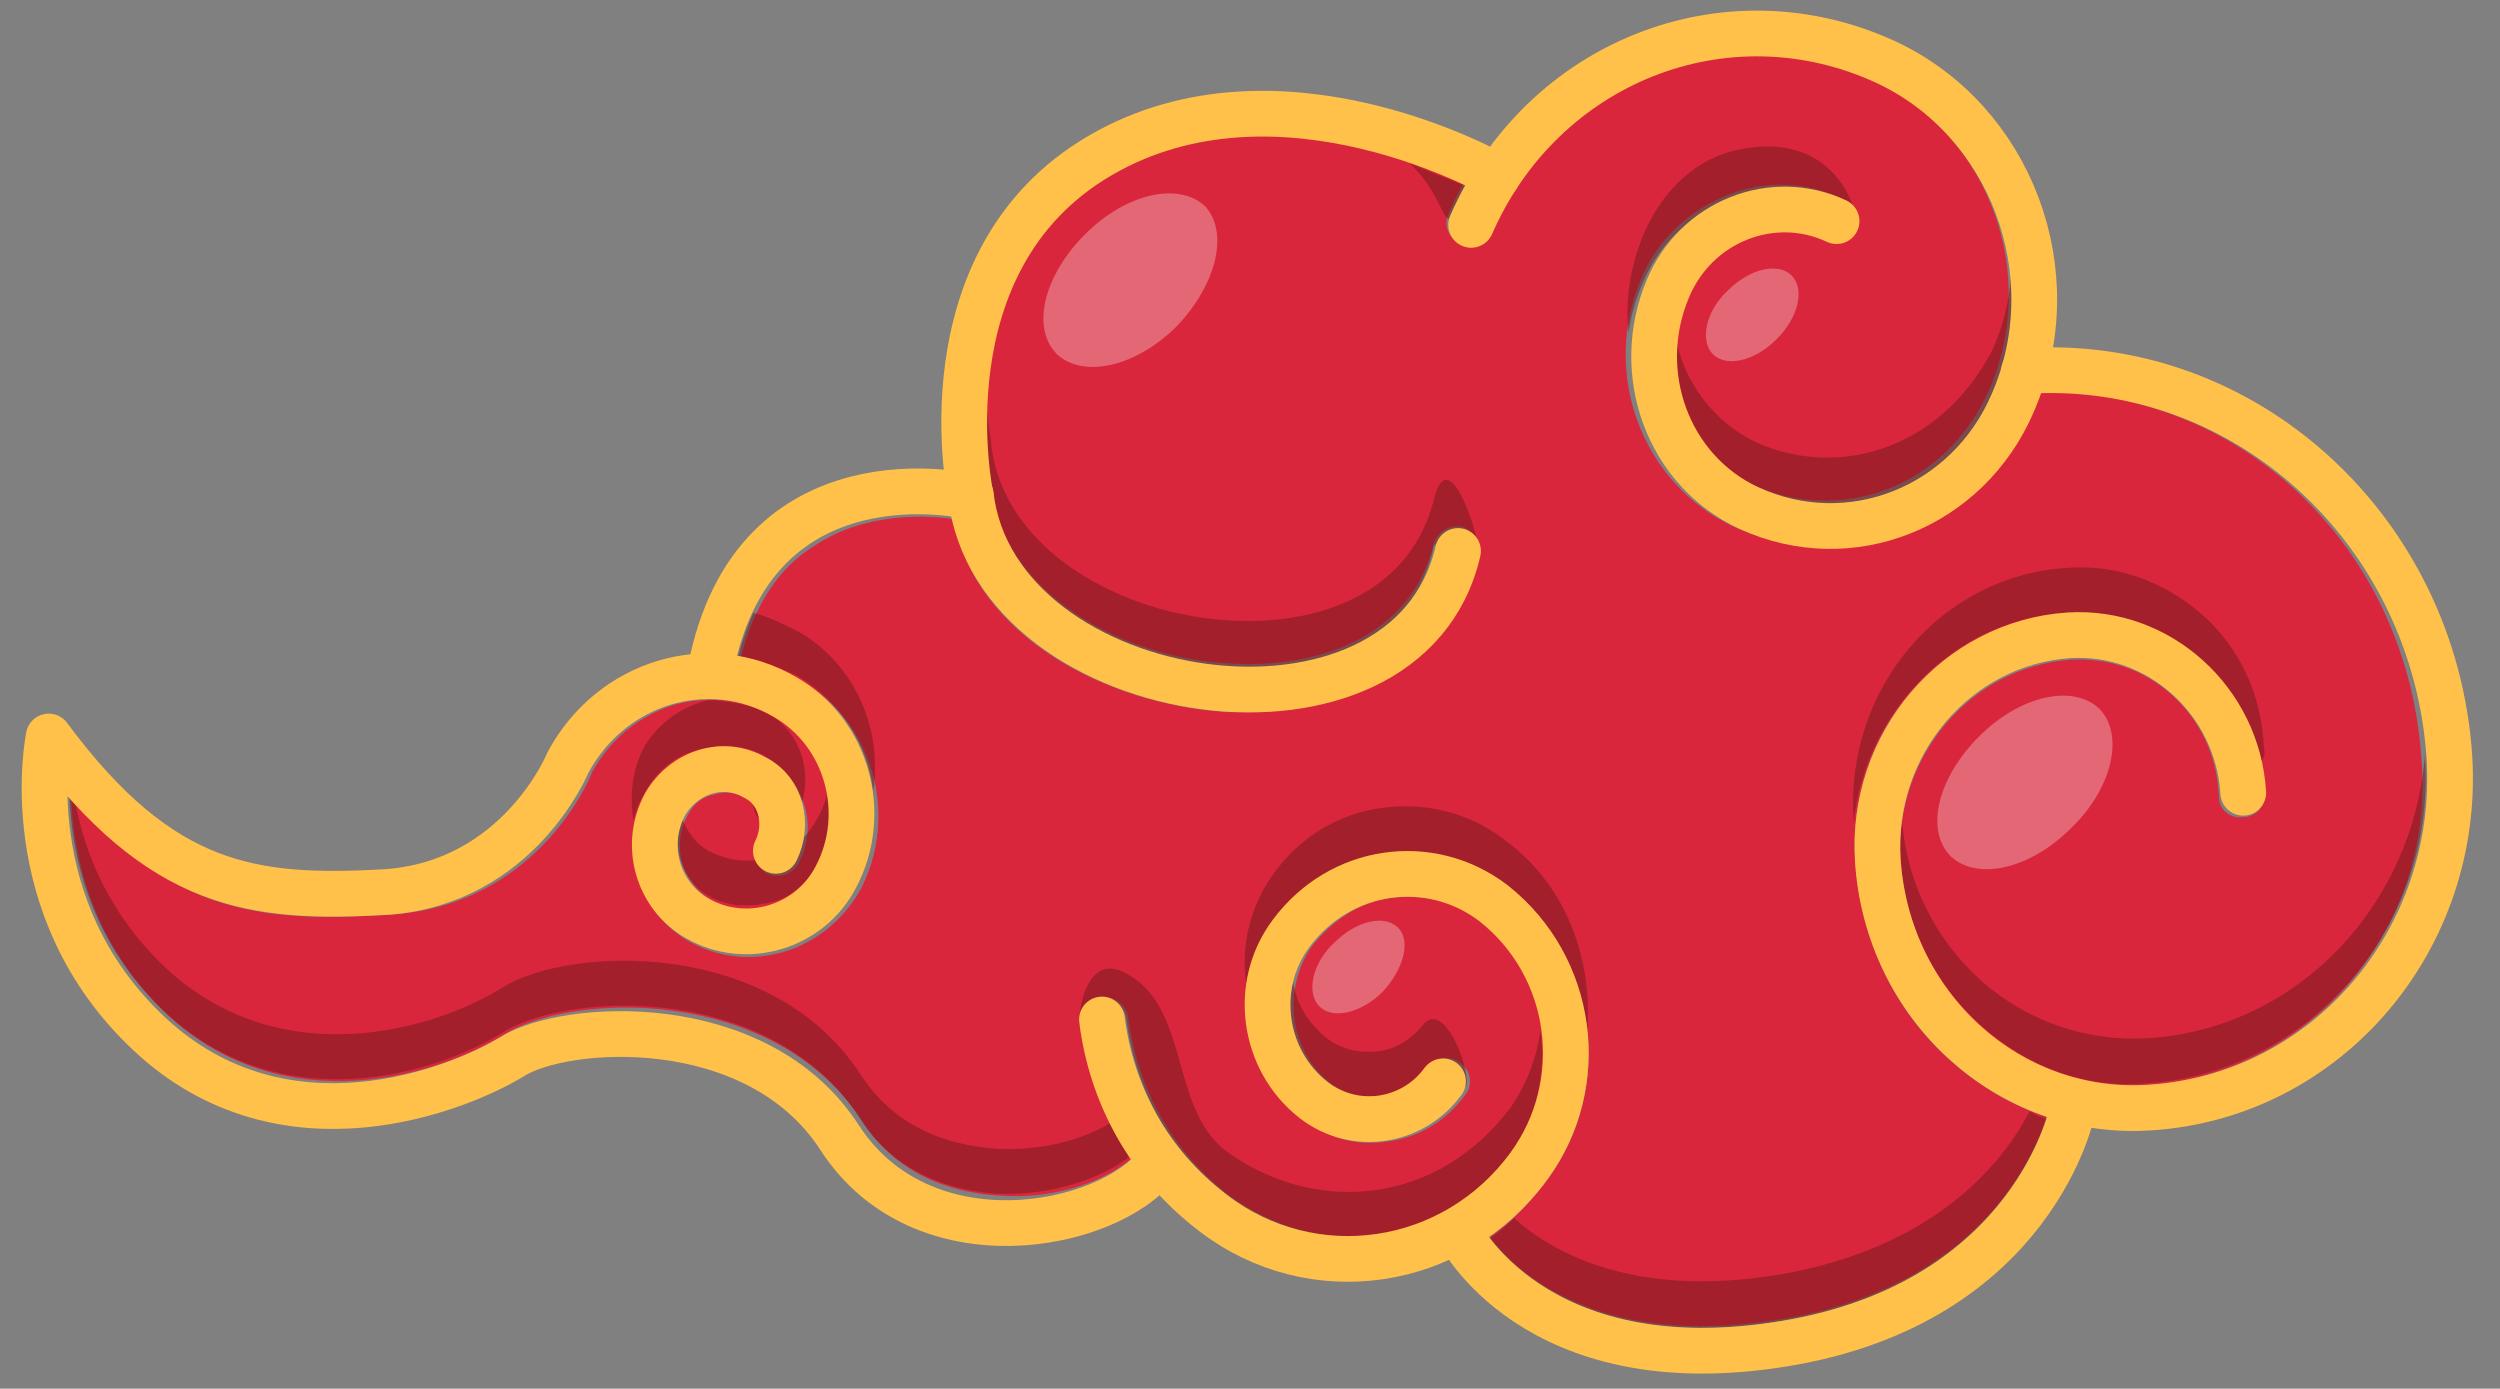 <?xml version="1.0" encoding="utf-8"?>
<!-- Generator: Adobe Illustrator 28.4.1, SVG Export Plug-In . SVG Version: 6.00 Build 0)  -->
<svg version="1.1" id="a" xmlns="http://www.w3.org/2000/svg" xmlns:xlink="http://www.w3.org/1999/xlink" x="0px" y="0px"
	 viewBox="0 0 133.4 74.1" style="enable-background:new 0 0 133.4 74.1;" xml:space="preserve">
<rect x="0" y="0" width="133.4" height="74.1" fill="#808080" stroke="none"/>
<style type="text/css">
	.st0{fill:#D9263C;}
	.st1{opacity:0.5;}
	.st2{fill:#70171C;}
	.st3{fill:none;stroke:#FFC149;stroke-width:2.44;stroke-linecap:round;stroke-linejoin:round;stroke-miterlimit:10;}
	.st4{opacity:0.3;fill:#FFFFFF;}
</style>
<g>
	<g>
		<g>
			<path class="st0" d="M114.6,57.9c-3.2,0.2-6.4-0.9-8.8-3c-2.6-2.3-4.1-5.5-4.4-9c-0.3-5.5,3.7-10.3,9.1-10.7
				c2-0.1,3.8,0.5,5.3,1.8c1.6,1.4,2.5,3.3,2.6,5.5c0,0.7,0.6,1.2,1.3,1.1c0.7,0,1.2-0.6,1.1-1.3c-0.2-2.8-1.4-5.3-3.5-7.1
				c-2-1.7-4.5-2.6-7.1-2.4C103.6,33.2,98.5,39.1,99,46c0.3,4.2,2.1,8,5.2,10.7c1.5,1.3,3.2,2.3,5,2.9c-0.7,2.2-3.7,9.1-14.2,10.8
				c-9.7,1.6-14.1-2.5-15.5-4.4c1.2-0.8,2.2-1.9,3.1-3.1c3.6-4.9,2.6-11.9-2.1-15.6c-1.9-1.5-4.2-2.1-6.6-1.8
				c-2.4,0.3-4.5,1.6-5.9,3.6c-2.4,3.3-1.8,8.1,1.5,10.6c1.3,1,2.9,1.5,4.6,1.2c1.6-0.2,3.1-1.1,4.1-2.5c0.4-0.5,0.3-1.3-0.3-1.7
				c-0.5-0.4-1.3-0.3-1.7,0.3c-0.6,0.8-1.5,1.4-2.5,1.5c-1,0.1-1.9-0.1-2.7-0.7c-2.2-1.7-2.6-5-1-7.3c1.1-1.4,2.6-2.4,4.3-2.6
				c1.7-0.2,3.4,0.2,4.8,1.3c3.7,2.9,4.5,8.4,1.7,12.3c-1.8,2.4-4.3,4-7.2,4.4c-2.8,0.4-5.7-0.4-8-2.1c-3-2.3-4.9-5.7-5.4-9.5
				c-0.1-0.7-0.7-1.1-1.4-1.1c-0.7,0.1-1.1,0.7-1.1,1.4c0.3,2.6,1.3,5.1,2.7,7.2c-1.4,1.2-4,2.2-7,2c-1.9-0.1-5.3-0.7-7.4-4
				c-4.8-7.3-15.6-6.8-19.1-4.6c-3.5,2.2-11.7,4.7-17.9-1c-4.2-3.9-5.1-8.7-5.2-11.7c5.6,6.5,10.7,6.7,17.1,6.3
				c7.5-0.5,10.4-6.8,10.7-7.6c1-1.8,2.5-3,4.4-3.6c1.9-0.5,3.8-0.3,5.5,0.7c2.7,1.6,3.7,5.1,2.2,8c-0.6,1-1.5,1.8-2.6,2.1
				c-1.1,0.3-2.2,0.2-3.2-0.4c-1.5-0.9-2.1-2.9-1.2-4.5c0.3-0.6,0.8-1,1.4-1.1c0.6-0.2,1.2-0.1,1.7,0.2c0.8,0.4,1.1,1.5,0.6,2.3
				c-0.3,0.6-0.1,1.3,0.5,1.7c0.6,0.3,1.3,0.1,1.7-0.5c1.1-2,0.3-4.5-1.6-5.6c-1.1-0.6-2.4-0.8-3.6-0.4c-1.2,0.4-2.2,1.2-2.9,2.3
				c-1.5,2.8-0.5,6.2,2.2,7.8c1.6,0.9,3.3,1.1,5.1,0.6c1.7-0.5,3.2-1.7,4.1-3.3c2.1-4,0.7-9-3.2-11.2c-1-0.6-2.1-1-3.2-1.1
				c0.7-2.8,2-4.9,4-6.1c2.7-1.8,6-1.6,7.4-1.4C52,33.9,59,37.6,65.5,38c0.4,0,0.7,0,1.1,0c6.4,0,11.1-3.2,12.3-8.4
				c0.1-0.7-0.3-1.3-0.9-1.5c-0.7-0.1-1.3,0.3-1.5,0.9c-1.2,5.1-6.4,6.7-10.9,6.4c-5.7-0.3-12-3.7-12.7-9.3c0,0,0,0,0,0
				c0,0,0-0.1,0-0.1c-0.1-0.5-2.4-11.8,6.3-16.8c7.2-4.2,15.9-0.8,18.9,0.6c-0.3,0.5-0.6,1.1-0.8,1.6c-0.3,0.6,0,1.3,0.6,1.6
				c0.6,0.3,1.3,0,1.6-0.6c1.7-4,4.8-7,8.8-8.5c3.8-1.5,7.9-1.3,11.7,0.4c6.1,2.8,8.9,10.3,6.1,16.6c-1.1,2.4-3,4.3-5.4,5.2
				c-2.3,0.9-4.9,0.8-7.1-0.2c-3.7-1.7-5.4-6.2-3.7-10.1c0.6-1.4,1.8-2.5,3.2-3.1c1.4-0.5,2.9-0.5,4.2,0.1c0.6,0.3,1.3,0,1.6-0.6
				c0.3-0.6,0-1.3-0.6-1.6c-1.9-0.9-4.1-1-6.1-0.2c-2,0.8-3.7,2.3-4.6,4.4c-2.2,5.1,0,11,4.9,13.3c1.6,0.7,3.2,1.1,4.9,1.1
				c1.4,0,2.8-0.3,4.1-0.8c3-1.2,5.4-3.5,6.7-6.5c0.1-0.3,0.3-0.7,0.4-1c5-0.1,9.7,1.6,13.5,4.9c4.2,3.7,6.7,8.9,7.1,14.6
				C130,49.5,123.3,57.3,114.6,57.9z"/>
			<g class="st1">
				<path class="st2" d="M77.3,11.7c0.1-0.2,0.8-1.6,0.9-1.8c-0.3-0.1-2.6-1-3-1.2C76.7,10.1,76.9,11.5,77.3,11.7z"/>
				<path class="st2" d="M100.8,23.8c-2.3,0.9-4.9,0.8-7.1-0.2c-2.3-1.1-3.9-3.3-4.3-5.7c-0.5,3.3,1.1,6.7,4.3,8.2
					c0.9,0.4,1.8,0.7,2.8,0.8c0.4,0,0.7,0.1,1.1,0.1c0.3,0,0.6,0,0.9,0c0.8-0.1,1.6-0.3,2.4-0.6c2.4-0.9,4.3-2.8,5.4-5.2
					c0.9-2.1,1.2-4.3,1-6.4c-0.1,1.3-0.4,2.6-1,3.9C105.1,21,103.2,22.9,100.8,23.8z"/>
				<path class="st2" d="M46.6,42.2c0.5-3.3-1-6.8-4-8.5c-0.8-0.4-1.6-0.8-2.4-1c-0.3,0.7-0.6,1.5-0.8,2.3c1.1,0.2,2.2,0.6,3.2,1.1
					C44.8,37.4,46.3,39.7,46.6,42.2z"/>
				<path class="st2" d="M92.3,10.6c0.9-0.3,1.8-0.5,2.7-0.5c0.1,0,0.3,0,0.4,0c0.9,0,2.7,1.8,3.6,2.1c0.4,0-0.6-5.7-6.7-4.1
					c-2.1,0.6-3.7,2.3-4.6,4.4c-0.7,1.7-1,3.5-0.8,5.3c0.1-0.9,0.4-1.9,0.8-2.8C88.6,12.9,90.3,11.4,92.3,10.6z"/>
				<path class="st2" d="M117.4,32.7c-2-1.7-4.5-2.6-7.1-2.4c-6.7,0.4-11.8,6.4-11.4,13.3c0,0.1,0,0.3,0,0.4
					c0.6-6,5.3-10.9,11.3-11.3c0,0,0,0,0,0c0.1,0,0.1,0,0.2,0c0.5,0,1,0,1.5,0.1c2,0.2,3.9,1,5.5,2.4c1.6,1.4,2.7,3.4,3.2,5.5
					c0.2-0.2,0.3-0.5,0.2-0.8C120.7,37.1,119.5,34.5,117.4,32.7z"/>
				<path class="st2" d="M76,54.6c-0.6,0.8-1.5,1.4-2.5,1.5c-1,0.1-1.9-0.1-2.7-0.7c-1-0.8-1.6-1.8-1.8-3c-0.5,2,0.2,4.1,1.8,5.4
					c0.6,0.4,1.2,0.7,1.9,0.7c0.1,0,0.3,0,0.4,0c0.1,0,0.2,0,0.3,0c0.1,0,0.1,0,0.2,0c1-0.1,1.8-0.7,2.4-1.5c0.3-0.5,2,1.2,2.2,1
					C78.6,57.5,77.2,53.4,76,54.6z"/>
				<path class="st2" d="M80.4,44.9c-1.9-1.5-4.2-2.1-6.6-1.8c-2.4,0.3-4.5,1.6-5.9,3.6c-1.2,1.7-1.7,3.8-1.4,5.8
					c0.2-1.2,0.6-2.3,1.4-3.3c1.4-2,3.6-3.3,5.9-3.6c0.1,0,0.2,0,0.3,0c0,0,0,0,0.1,0c0.6-0.1,1.2-0.1,1.8,0
					c1.6,0.2,3.2,0.8,4.5,1.8c2.5,1.9,3.9,4.8,4.2,7.7C85,51.2,83.6,47.3,80.4,44.9z"/>
				<path class="st2" d="M53,26.3C53,26.3,53,26.3,53,26.3c0.6,5.3,6.2,8.5,11.5,9.2c0.3,0,0.7,0.1,1,0.1c0.4,0,0.7,0,1.1,0
					c0.4,0,0.7,0,1.1,0c0.1,0,0.2,0,0.3,0c0.1,0,0.2,0,0.3,0c3.7-0.4,7.3-2.2,8.2-6.4c0.1-0.7,2.3,0.8,2.4,0.3
					c0.1-0.7-1.6-6.2-2.4-2.8c-1.3,5.1-6.4,6.7-10.9,6.4c-5.7-0.3-12-3.7-12.7-9.3c0,0,0,0,0,0c0,0,0-0.1,0-0.1
					c0-0.1-0.2-1.1-0.3-2.6C52.5,23.9,52.9,26,53,26.3C53,26.2,53,26.2,53,26.3z"/>
				<path class="st2" d="M82.2,55c-0.2,1.4-0.7,2.8-1.6,4.1c-1.8,2.4-4.3,4-7.2,4.4c-2.8,0.4-5.7-0.4-8-2.1c-3-2.3-1.9-7.8-5.4-9.5
					c-2.1-1.1-2.5,2.3-2.4,2.8c0.2-0.2,0.7-1.3,1.1-1.4c0.7-0.1,1.3,0.4,1.4,1.1c0.5,3.8,2.4,7.2,5.4,9.5c2.3,1.8,5.1,2.5,8,2.1
					c2.9-0.4,5.4-2,7.2-4.4C82,59.6,82.5,57.2,82.2,55z"/>
				<path class="st2" d="M95,68c-7.7,1.3-12.1-1.1-14.2-3c-0.4,0.4-0.8,0.7-1.3,1.1c1.5,1.9,5.8,6,15.5,4.4
					c10.5-1.7,13.5-8.6,14.2-10.8c-0.3-0.1-0.6-0.2-0.9-0.4C106.8,62.2,103.1,66.6,95,68z"/>
				<path class="st2" d="M129.4,40.2c-0.6,8.1-6.8,14.7-14.8,15.2c-3.2,0.2-6.4-0.9-8.8-3c-2.5-2.2-4-5.2-4.3-8.5
					c-0.1,0.6-0.1,1.3-0.1,1.9c0.2,3.5,1.8,6.7,4.4,9c2.5,2.2,5.6,3.3,8.8,3c8.7-0.6,15.4-8.4,14.8-17.4
					C129.4,40.4,129.4,40.3,129.4,40.2z"/>
				<path class="st2" d="M40.5,43.7c0-0.3-0.1-0.5-0.3-0.8C40.2,43.2,40.3,43.5,40.5,43.7z"/>
				<path class="st2" d="M43.6,46.2c0.7-1.3,0.9-2.7,0.6-4.1c-0.1,0.5-0.3,1.1-0.6,1.6c-0.2,0.4-0.5,0.7-0.7,1
					c-0.1,0.4-0.2,0.8-0.4,1.2c-0.3,0.6-1.1,0.8-1.7,0.5c-0.2-0.1-0.3-0.3-0.5-0.5c-0.9,0.1-1.7-0.1-2.5-0.5c-0.7-0.4-1.1-1-1.4-1.7
					c-0.6,1.5,0,3.3,1.4,4.1c0.5,0.3,1,0.4,1.5,0.5c0.1,0,0.1,0,0.2,0c0.1,0,0.3,0,0.4,0c0.1,0,0.2,0,0.3,0c0.2,0,0.5-0.1,0.7-0.1
					C42.1,48,43,47.2,43.6,46.2z"/>
				<path class="st2" d="M53.3,61.3c-1.9-0.1-5.3-0.7-7.4-4c-4.8-7.3-15.6-6.8-19.1-4.6c-3.5,2.2-11.7,4.7-17.9-1
					c-3.1-2.9-4.4-6.2-4.9-9c-0.1-0.1-0.2-0.2-0.3-0.3c0.1,3,1,7.8,5.2,11.7c6.2,5.7,14.4,3.2,17.9,1c3.5-2.2,14.4-2.7,19.1,4.6
					c2.1,3.3,5.6,3.9,7.4,4c3,0.1,5.6-0.9,7-2c-0.4-0.6-0.7-1.2-1-1.8C57.8,60.8,55.7,61.4,53.3,61.3z"/>
				<path class="st2" d="M37.3,37.5c-1.2,0.4-2.2,1.2-2.9,2.3c-0.7,1.3-0.8,2.7-0.6,4c0.1-0.5,0.3-1,0.6-1.5c0.6-1.1,1.6-2,2.9-2.3
					c0.3-0.1,0.7-0.1,1-0.2c0.2,0,0.4,0,0.7,0c0.7,0.1,1.3,0.2,1.9,0.6c0.9,0.5,1.6,1.4,1.9,2.4c0.5-1.7-0.1-3.6-1.6-4.6
					c-0.9-0.5-1.8-0.7-2.8-0.8C38,37.3,37.6,37.4,37.3,37.5z"/>
			</g>
		</g>
		<g>
			<path class="st3" d="M58.8,54.4c0.5,4,2.5,7.7,5.9,10.3c5.3,4.1,12.9,3,16.9-2.5c3.2-4.4,2.4-10.6-1.9-14
				c-3.4-2.6-8.2-1.9-10.8,1.6c-2.1,2.8-1.5,6.8,1.2,8.9c2.2,1.7,5.3,1.2,6.9-1"/>
			<path class="st3" d="M41.4,45.4c0.7-1.4,0.3-3.2-1.1-3.9c-1.7-1-3.8-0.3-4.8,1.4c-1.2,2.2-0.4,4.9,1.7,6.1c2.6,1.5,6,0.5,7.4-2.2
				c1.8-3.4,0.6-7.7-2.7-9.6c-4.1-2.4-9.3-0.8-11.6,3.5c0,0-2.6,6.4-9.7,6.9c-7.1,0.4-12-0.2-18-8.3c0,0-1.9,9.1,5.4,15.9
				c7.2,6.7,16.5,2.9,19.3,1.2c2.8-1.8,13.1-2.5,17.5,4.3c4.4,6.8,14.3,4.9,17,1.4"/>
			<path class="st3" d="M78.5,12c3.8-8.7,13.6-12.6,22.1-8.7c6.7,3.1,9.8,11.3,6.8,18.2c-2.4,5.6-8.7,8.1-14.1,5.6
				c-4.3-2-6.2-7.2-4.3-11.7c1.5-3.6,5.6-5.2,9-3.6"/>
			<path class="st3" d="M108,19.8c11.8-0.8,21.9,8.5,22.7,20.6c0.6,9.7-6.5,18.1-16,18.7c-7.5,0.5-14-5.4-14.5-13.2
				c-0.4-6.2,4.2-11.6,10.2-12c4.8-0.3,9,3.5,9.3,8.4"/>
			<path class="st3" d="M77.8,65.7c0,0,4,8.2,17.4,6c13.4-2.2,15.4-12.5,15.4-12.5"/>
			<path class="st3" d="M79.9,9.4c0,0-11.6-6.7-21.2-1.1c-9.6,5.6-6.9,18.2-6.9,18.2s-11.6-2.8-13.9,9.3"/>
			<path class="st3" d="M51.8,26.4c1.3,11.5,23.3,14.8,26,3"/>
		</g>
		<path class="st4" d="M62.8,17.4c-2.2,2.2-5,2.8-6.4,1.5c-1.4-1.4-0.7-4.2,1.5-6.4c2.2-2.2,5-2.8,6.4-1.5
			C65.6,12.4,64.9,15.2,62.8,17.4z"/>
		<path class="st4" d="M110.5,44.2c-2.2,2.2-5,2.8-6.4,1.5c-1.4-1.4-0.7-4.2,1.5-6.4s5-2.8,6.4-1.5
			C113.4,39.2,112.7,42.1,110.5,44.2z"/>
		<path class="st4" d="M94.8,18.1c-1.2,1.2-2.7,1.5-3.4,0.8c-0.7-0.7-0.4-2.3,0.8-3.4c1.2-1.2,2.7-1.5,3.4-0.8
			C96.3,15.4,96,16.9,94.8,18.1z"/>
		<path class="st4" d="M73.8,52.9c-1.2,1.2-2.7,1.5-3.4,0.8c-0.7-0.7-0.4-2.3,0.8-3.4c1.2-1.2,2.7-1.5,3.4-0.8
			C75.3,50.2,74.9,51.7,73.8,52.9z"/>
	</g>
</g>
</svg>

